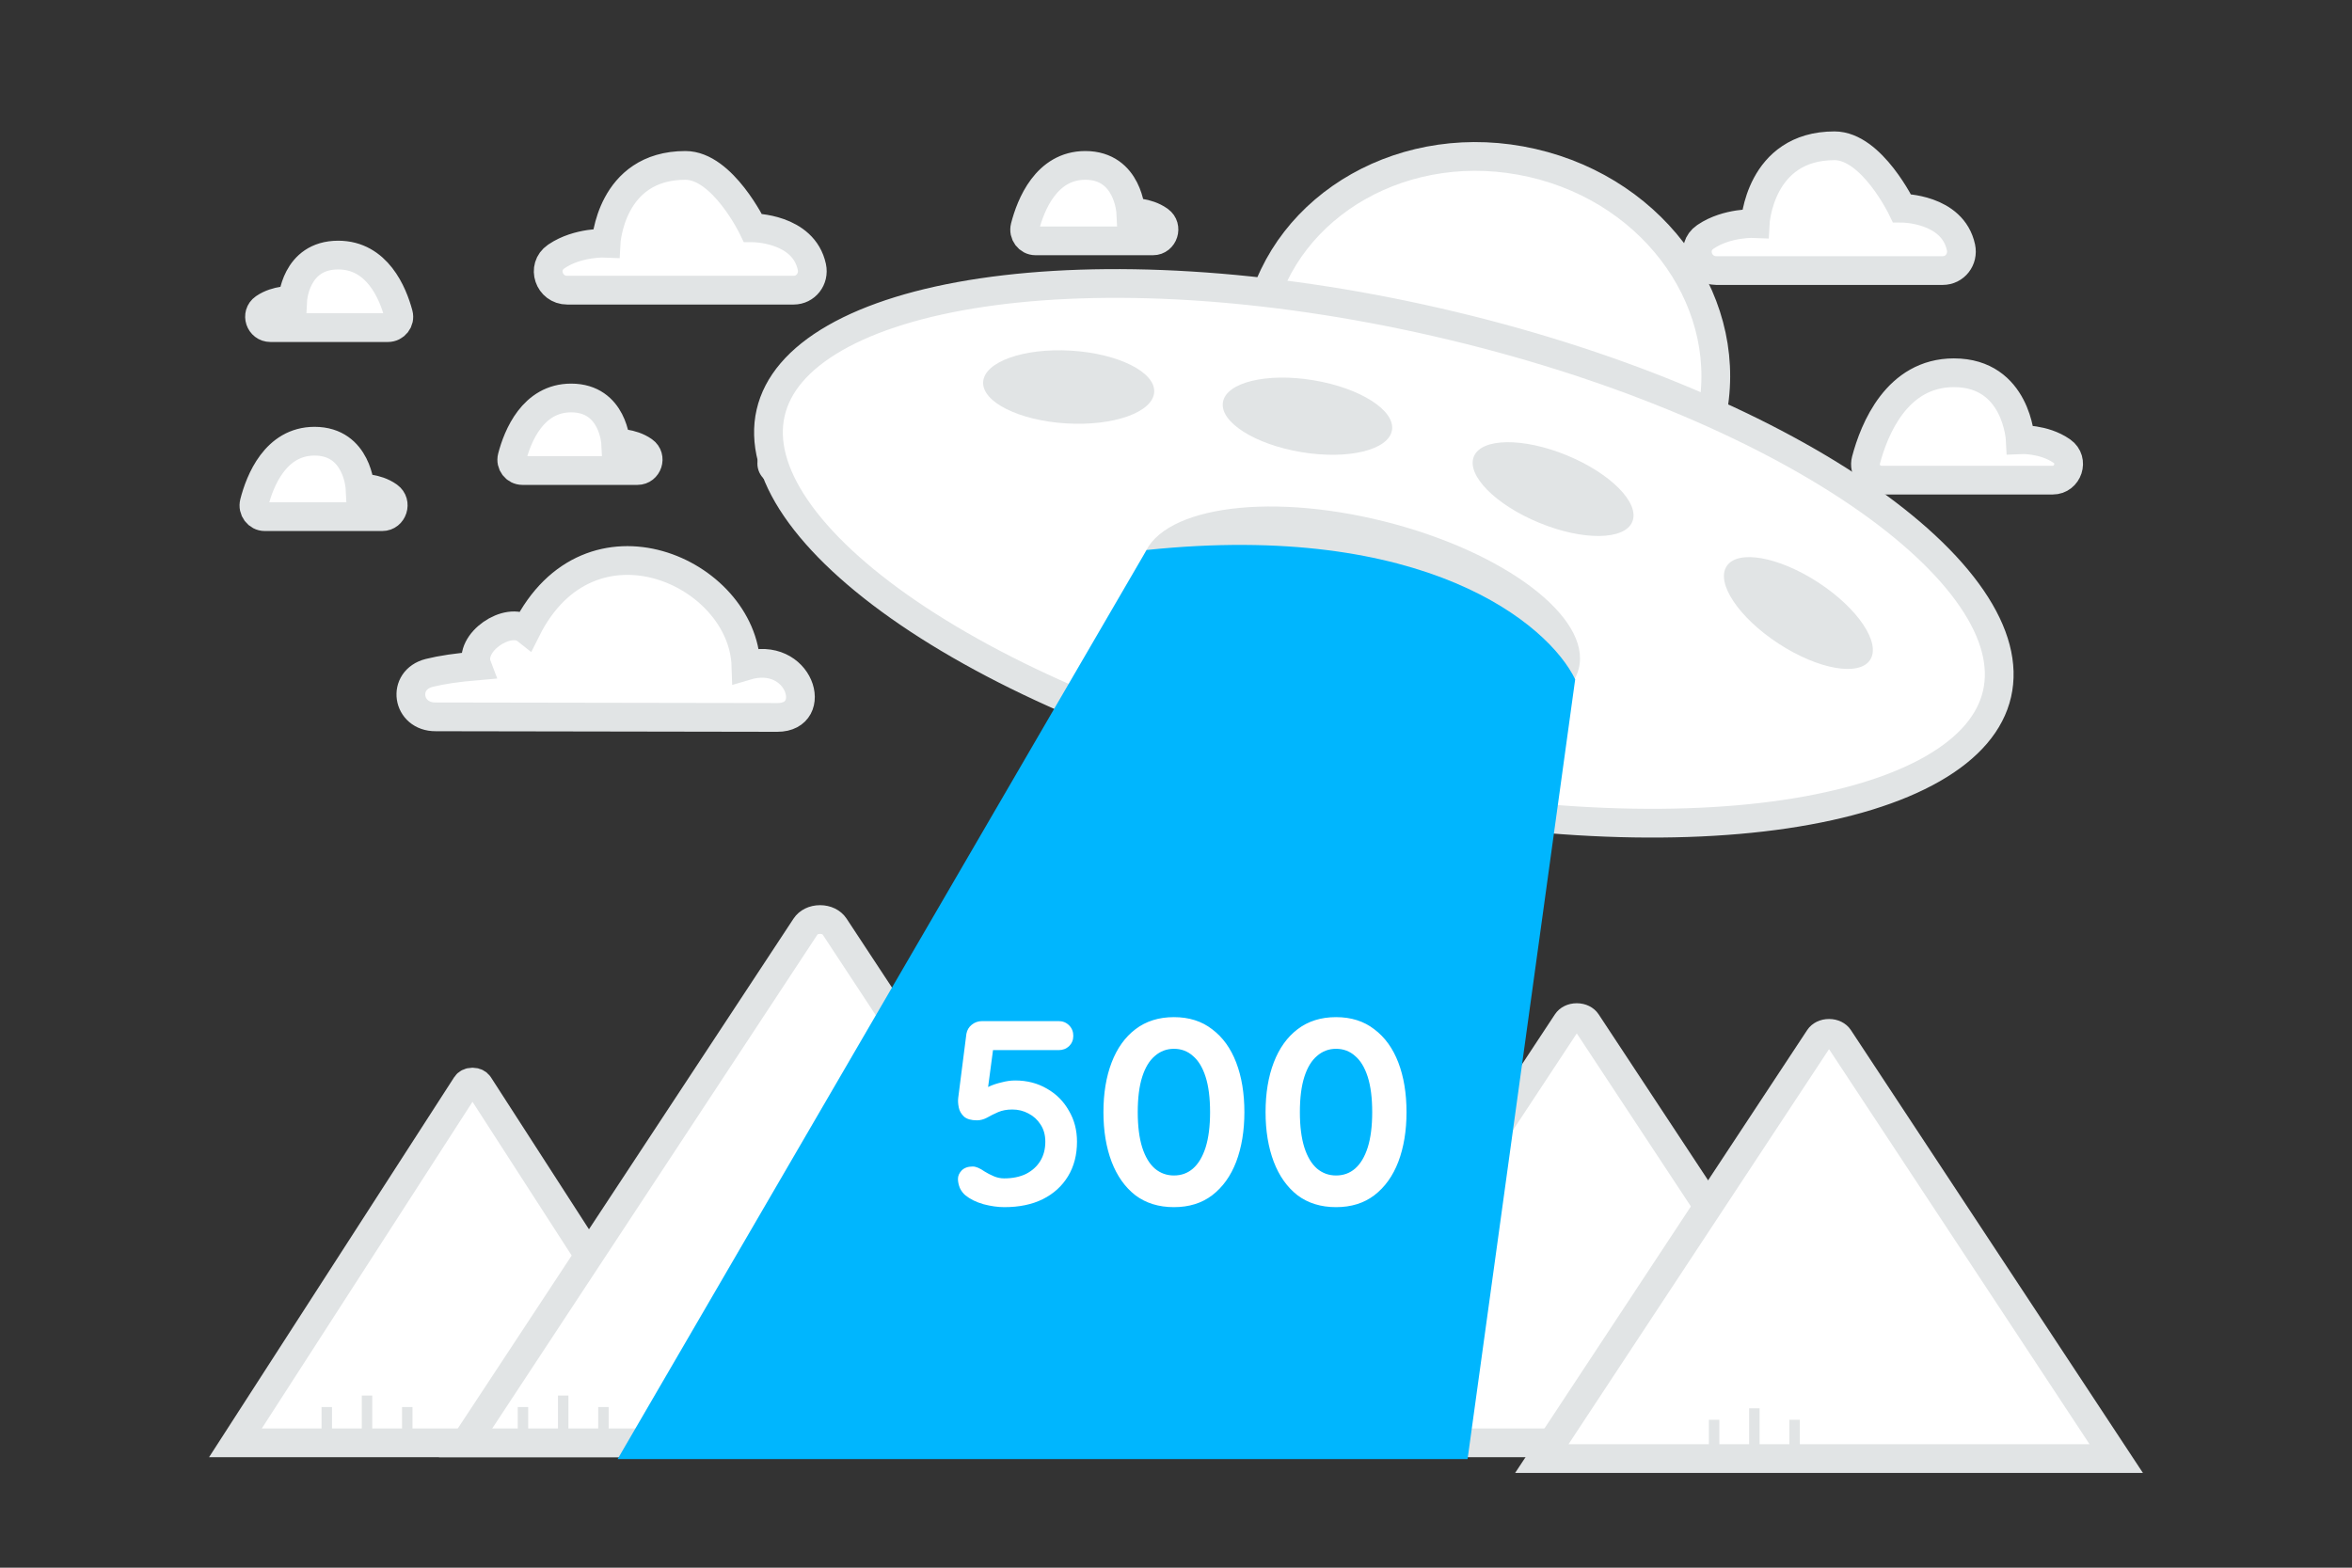 <svg width="900" height="600" viewBox="0 0 900 600" fill="none" xmlns="http://www.w3.org/2000/svg">
<rect x="0" y="0" width="900" height="600" fill="#333333" stroke="none"/>
<g clip-path="url(#clip0_506_1254)">
<path fill-rule="evenodd" clip-rule="evenodd" d="M297.448 274.58C313.79 274.58 306.144 248.638 285.439 254.834C284.293 218.814 225.642 192.459 201.389 241.042C194.532 235.61 179.135 245.87 182.545 254.834C174.928 255.484 168.936 256.366 164.274 257.534C153.509 260.232 155.64 274.458 166.736 274.359L297.448 274.58V274.58Z" fill="white" stroke="#E1E4E5" stroke-width="11"/>
<path fill-rule="evenodd" clip-rule="evenodd" d="M297.897 183.52H363.455C369.316 183.52 371.842 175.869 367.045 172.476C366.978 172.427 366.91 172.379 366.842 172.332C360.013 167.6 351.05 168.03 351.05 168.03C351.05 168.03 349.771 142.427 325.657 142.427C303.855 142.427 295.161 163.999 292.025 175.884C291.006 179.745 293.934 183.52 297.897 183.52V183.52Z" fill="white" stroke="#E1E4E5" stroke-width="4"/>
<path fill-rule="evenodd" clip-rule="evenodd" d="M199.905 180.085H243.923C247.859 180.085 249.554 174.915 246.334 172.623C246.289 172.59 246.243 172.557 246.197 172.525C241.612 169.328 235.594 169.618 235.594 169.618C235.594 169.618 234.735 152.319 218.544 152.319C203.906 152.319 198.068 166.895 195.963 174.925C195.279 177.534 197.244 180.085 199.905 180.085V180.085ZM148.448 125.389H103.494C99.474 125.389 97.743 120.22 101.032 117.927C101.078 117.894 101.124 117.861 101.171 117.83C105.854 114.632 112 114.923 112 114.923C112 114.923 112.877 97.623 129.413 97.623C144.362 97.623 150.324 112.199 152.474 120.23C153.173 122.839 151.165 125.389 148.448 125.389V125.389ZM101.326 197.737H146.28C150.299 197.737 152.031 192.361 148.742 189.976C148.696 189.942 148.649 189.908 148.602 189.875C143.919 186.55 137.774 186.852 137.774 186.852C137.774 186.852 136.896 168.86 120.361 168.86C105.411 168.86 99.449 184.019 97.299 192.371C96.601 195.084 98.608 197.737 101.326 197.737ZM303.64 111.062H217.075C210.067 111.062 207.044 102.17 212.781 98.225L213.024 98.059C221.191 92.559 231.91 93.059 231.91 93.059C231.91 93.059 233.441 63.305 262.279 63.305C276.536 63.305 288.059 87.183 288.059 87.183C288.059 87.183 307.454 87.183 310.664 102.186C311.634 106.731 308.381 111.062 303.64 111.062ZM571.621 187.962C583.675 187.962 578.035 168.773 562.764 173.356C561.918 146.712 518.658 127.217 500.77 163.154C495.713 159.136 484.356 166.725 486.871 173.356C481.253 173.837 476.833 174.49 473.395 175.354C465.455 177.349 467.027 187.872 475.21 187.799L571.621 187.962ZM719.902 183.76H785.46C791.322 183.76 793.847 176.11 789.051 172.716C788.984 172.668 788.916 172.619 788.848 172.572C782.018 167.84 773.056 168.27 773.056 168.27C773.056 168.27 771.776 142.667 747.662 142.667C725.86 142.667 717.166 164.239 714.03 176.124C713.012 179.985 715.939 183.76 719.902 183.76V183.76ZM528.912 109.108H572.929C576.865 109.108 578.56 103.938 575.34 101.645L575.204 101.548C570.618 98.351 564.6 98.641 564.6 98.641C564.6 98.641 563.741 81.342 547.55 81.342C532.912 81.342 527.075 95.918 524.969 103.948C524.285 106.557 526.251 109.108 528.912 109.108V109.108ZM646.167 152.422H601.213C597.194 152.422 595.462 147.253 598.751 144.96C598.797 144.927 598.843 144.894 598.89 144.863C603.573 141.665 609.719 141.956 609.719 141.956C609.719 141.956 610.596 124.656 627.132 124.656C642.082 124.656 648.043 139.232 650.194 147.263C650.892 149.872 648.885 152.422 646.167 152.422V152.422ZM396.253 92.181H441.207C445.227 92.181 446.958 86.805 443.669 84.421C443.623 84.386 443.577 84.352 443.53 84.319C438.847 80.994 432.701 81.296 432.701 81.296C432.701 81.296 431.824 63.305 415.289 63.305C400.339 63.305 394.377 78.464 392.227 86.815C391.528 89.528 393.536 92.181 396.253 92.181ZM743.35 103.554H656.785C649.777 103.554 646.754 94.663 652.491 90.718C652.571 90.663 652.653 90.606 652.734 90.552C660.901 85.052 671.62 85.551 671.62 85.551C671.62 85.551 673.151 55.797 701.989 55.797C716.246 55.797 727.769 79.676 727.769 79.676C727.769 79.676 747.164 79.676 750.374 94.679C751.344 99.224 748.091 103.554 743.35 103.554Z" fill="white" stroke="#E1E4E5" stroke-width="11"/>
<path d="M178.427 415.24L90.092 552.21H271.53L183.195 415.24C182.818 414.656 181.998 414.138 180.81 414.138C179.622 414.138 178.803 414.656 178.426 415.24H178.427ZM599.606 391.219L493.461 552.21H713.264L607.119 391.219C606.467 390.23 605.124 389.471 603.363 389.471C601.601 389.471 600.258 390.23 599.606 391.219V391.219Z" fill="white" stroke="#E1E4E5" stroke-width="11"/>
<path d="M308.254 354.592L178.148 552.21H449.446L319.341 354.592C318.289 352.995 316.251 351.935 313.797 351.935C311.343 351.935 309.305 352.995 308.254 354.592ZM696.128 397.248L589.982 558.239H809.786L703.641 397.248C702.988 396.259 701.646 395.5 699.884 395.5C698.122 395.5 696.78 396.259 696.128 397.248Z" fill="white" stroke="#E1E4E5" stroke-width="11"/>
<path d="M313.797 527.647L341.738 545.685L369.325 527.647L341.738 457.971L313.797 527.647Z" fill="white" stroke="#E1E4E5" stroke-width="11"/>
<path d="M345.47 509.609V557.71M326.897 517.159L344.232 529.542" stroke="#E1E4E5" stroke-width="11"/>
<path d="M388.87 527.647L416.811 545.685L444.398 527.647L416.811 457.971L388.87 527.647Z" fill="white" stroke="#E1E4E5" stroke-width="11"/>
<path d="M420.542 509.609V557.71M401.969 517.159L419.304 529.542" stroke="#E1E4E5" stroke-width="11"/>
<path d="M463.942 520.55L498.479 542.846L532.58 520.55L498.479 434.425L463.942 520.55V520.55Z" fill="white" stroke="#E1E4E5" stroke-width="11"/>
<path d="M501.793 498.254V557.711M479.38 508.643L500.807 523.949" stroke="#E1E4E5" stroke-width="11"/>
<path d="M654.713 160.203C644.936 202.852 598.678 229.521 550.547 218.488C502.415 207.455 472.392 163.3 482.168 120.651C491.944 78.001 538.202 51.333 586.334 62.366C634.466 73.399 664.489 117.553 654.713 160.203V160.203Z" fill="white" stroke="#E1E4E5" stroke-width="11"/>
<path d="M764.175 265.565C761.663 276.524 753.478 286.243 739.567 294.221C725.649 302.204 706.488 308.133 683.225 311.585C636.734 318.485 575.033 315.323 509.253 300.244C443.472 285.165 386.554 261.137 347.711 234.676C328.274 221.436 313.608 207.753 304.557 194.505C295.51 181.264 292.376 168.95 294.888 157.992C297.4 147.033 305.585 137.314 319.495 129.336C333.413 121.354 352.574 115.424 375.838 111.972C422.329 105.072 484.029 108.235 549.81 123.313C615.591 138.392 672.508 162.42 711.352 188.881C730.789 202.122 745.454 215.805 754.506 229.052C763.552 242.293 766.687 254.607 764.175 265.565V265.565Z" fill="white" stroke="#E1E4E5" stroke-width="11"/>
<path d="M408.102 162.055C426.177 163.128 441.199 157.763 441.655 150.072C442.112 142.38 427.83 135.275 409.756 134.203C391.681 133.13 376.659 138.495 376.203 146.186C375.746 153.878 390.028 160.983 408.102 162.055Z" fill="#E1E4E5"/>
<path d="M498.024 173.052C515.886 176.012 531.388 172.249 532.647 164.647C533.906 157.046 520.447 148.485 502.584 145.526C484.722 142.566 469.22 146.329 467.961 153.931C466.702 161.532 480.161 170.093 498.024 173.052Z" fill="#E1E4E5"/>
<path d="M588.986 200.091C605.729 206.983 621.679 206.794 624.612 199.669C627.545 192.544 616.349 181.181 599.606 174.289C582.863 167.397 566.913 167.586 563.98 174.711C561.047 181.836 572.243 193.199 588.986 200.091Z" fill="#E1E4E5"/>
<path d="M511.816 270.539C557.897 282.049 599.224 275.483 604.122 255.874C609.02 236.265 575.634 211.039 529.552 199.529C483.471 188.019 442.144 194.585 437.246 214.194C432.349 233.803 465.734 259.029 511.816 270.539Z" fill="#E1E4E5"/>
<path d="M680.531 246.303C695.69 256.204 711.395 259.001 715.608 252.55C719.821 246.099 710.948 232.844 695.789 222.943C680.63 213.042 664.925 210.245 660.712 216.696C656.499 223.147 665.372 236.402 680.531 246.303Z" fill="#E1E4E5"/>
<path d="M236.34 558.427L438.738 210.503C545.38 199.347 592.514 238.858 602.75 260.007L561.572 558.427H236.34V558.427Z" fill="#00B6FE"/>
<path d="M140.44 548.412V534.116" stroke="#E1E4E5" stroke-width="4"/>
<path d="M155.835 548.412V538.515" stroke="#E1E4E5" stroke-width="4"/>
<path d="M125.043 548.412V538.515" stroke="#E1E4E5" stroke-width="4"/>
<path d="M215.512 548.412V534.116" stroke="#E1E4E5" stroke-width="4"/>
<path d="M230.908 548.412V538.515" stroke="#E1E4E5" stroke-width="4"/>
<path d="M200.116 548.412V538.515" stroke="#E1E4E5" stroke-width="4"/>
<path d="M671.309 553.296V539" stroke="#E1E4E5" stroke-width="4"/>
<path d="M686.705 553.296V543.399" stroke="#E1E4E5" stroke-width="4"/>
<path d="M655.913 553.296V543.399" stroke="#E1E4E5" stroke-width="4"/>
<path d="M384.341 462.01C381.85 462.01 379.19 461.64 376.362 460.899C373.534 460.091 371.211 458.946 369.393 457.465C368.518 456.724 367.811 455.782 367.272 454.637C366.801 453.425 366.565 452.28 366.565 451.203C366.565 450.058 367.036 448.981 367.979 447.971C368.989 446.961 370.403 446.456 372.221 446.456C373.433 446.456 374.948 447.096 376.766 448.375C377.843 449.048 379.022 449.654 380.301 450.193C381.58 450.732 382.893 451.001 384.24 451.001C387.472 451.001 390.266 450.429 392.623 449.284C394.98 448.072 396.798 446.422 398.077 444.335C399.356 442.248 399.996 439.79 399.996 436.962C399.996 434.403 399.39 432.215 398.178 430.397C397.033 428.579 395.485 427.165 393.532 426.155C391.647 425.145 389.593 424.64 387.371 424.64C385.284 424.64 383.466 424.977 381.917 425.65C380.368 426.323 378.954 427.03 377.675 427.771C376.396 428.444 375.116 428.781 373.837 428.781C371.615 428.781 369.965 428.31 368.888 427.367C367.811 426.357 367.137 425.179 366.868 423.832C366.599 422.485 366.531 421.273 366.666 420.196L369.797 395.653C370.066 394.239 370.74 393.094 371.817 392.219C372.962 391.276 374.308 390.805 375.857 390.805H405.046C406.662 390.805 408.009 391.344 409.086 392.421C410.163 393.498 410.702 394.845 410.702 396.461C410.702 398.01 410.163 399.323 409.086 400.4C408.009 401.41 406.662 401.915 405.046 401.915H378.988L380.099 401.006L377.372 421.509L376.059 417.671C376.463 416.998 377.338 416.358 378.685 415.752C380.032 415.146 381.58 414.641 383.331 414.237C385.082 413.766 386.799 413.53 388.482 413.53C392.993 413.53 397.033 414.574 400.602 416.661C404.171 418.681 406.965 421.475 408.985 425.044C411.072 428.545 412.116 432.518 412.116 436.962C412.116 442.012 410.971 446.422 408.682 450.193C406.393 453.964 403.161 456.893 398.986 458.98C394.879 461 389.997 462.01 384.341 462.01ZM449.2 462.01C443.41 462.01 438.494 460.495 434.454 457.465C430.482 454.368 427.452 450.092 425.364 444.638C423.277 439.117 422.233 432.787 422.233 425.65C422.233 418.445 423.277 412.116 425.364 406.662C427.452 401.208 430.482 396.966 434.454 393.936C438.494 390.839 443.41 389.29 449.2 389.29C454.991 389.29 459.873 390.839 463.845 393.936C467.885 396.966 470.949 401.208 473.036 406.662C475.124 412.116 476.167 418.445 476.167 425.65C476.167 432.787 475.124 439.117 473.036 444.638C470.949 450.092 467.885 454.368 463.845 457.465C459.873 460.495 454.991 462.01 449.2 462.01ZM449.2 449.89C452.028 449.89 454.452 449.015 456.472 447.264C458.56 445.446 460.176 442.753 461.32 439.184C462.465 435.548 463.037 431.037 463.037 425.65C463.037 420.196 462.465 415.685 461.32 412.116C460.176 408.547 458.56 405.888 456.472 404.137C454.452 402.319 452.028 401.41 449.2 401.41C446.44 401.41 444.016 402.319 441.928 404.137C439.841 405.888 438.225 408.547 437.08 412.116C435.936 415.685 435.363 420.196 435.363 425.65C435.363 431.037 435.936 435.548 437.08 439.184C438.225 442.753 439.841 445.446 441.928 447.264C444.016 449.015 446.44 449.89 449.2 449.89ZM511.24 462.01C505.45 462.01 500.534 460.495 496.494 457.465C492.522 454.368 489.492 450.092 487.404 444.638C485.317 439.117 484.273 432.787 484.273 425.65C484.273 418.445 485.317 412.116 487.404 406.662C489.492 401.208 492.522 396.966 496.494 393.936C500.534 390.839 505.45 389.29 511.24 389.29C517.031 389.29 521.913 390.839 525.885 393.936C529.925 396.966 532.989 401.208 535.076 406.662C537.164 412.116 538.207 418.445 538.207 425.65C538.207 432.787 537.164 439.117 535.076 444.638C532.989 450.092 529.925 454.368 525.885 457.465C521.913 460.495 517.031 462.01 511.24 462.01ZM511.24 449.89C514.068 449.89 516.492 449.015 518.512 447.264C520.6 445.446 522.216 442.753 523.36 439.184C524.505 435.548 525.077 431.037 525.077 425.65C525.077 420.196 524.505 415.685 523.36 412.116C522.216 408.547 520.6 405.888 518.512 404.137C516.492 402.319 514.068 401.41 511.24 401.41C508.48 401.41 506.056 402.319 503.968 404.137C501.881 405.888 500.265 408.547 499.12 412.116C497.976 415.685 497.403 420.196 497.403 425.65C497.403 431.037 497.976 435.548 499.12 439.184C500.265 442.753 501.881 445.446 503.968 447.264C506.056 449.015 508.48 449.89 511.24 449.89Z" fill="white"/>
</g>
<defs>
<clipPath id="clip0_506_1254">
<rect width="900" height="600" fill="white"/>
</clipPath>
</defs>
</svg>
